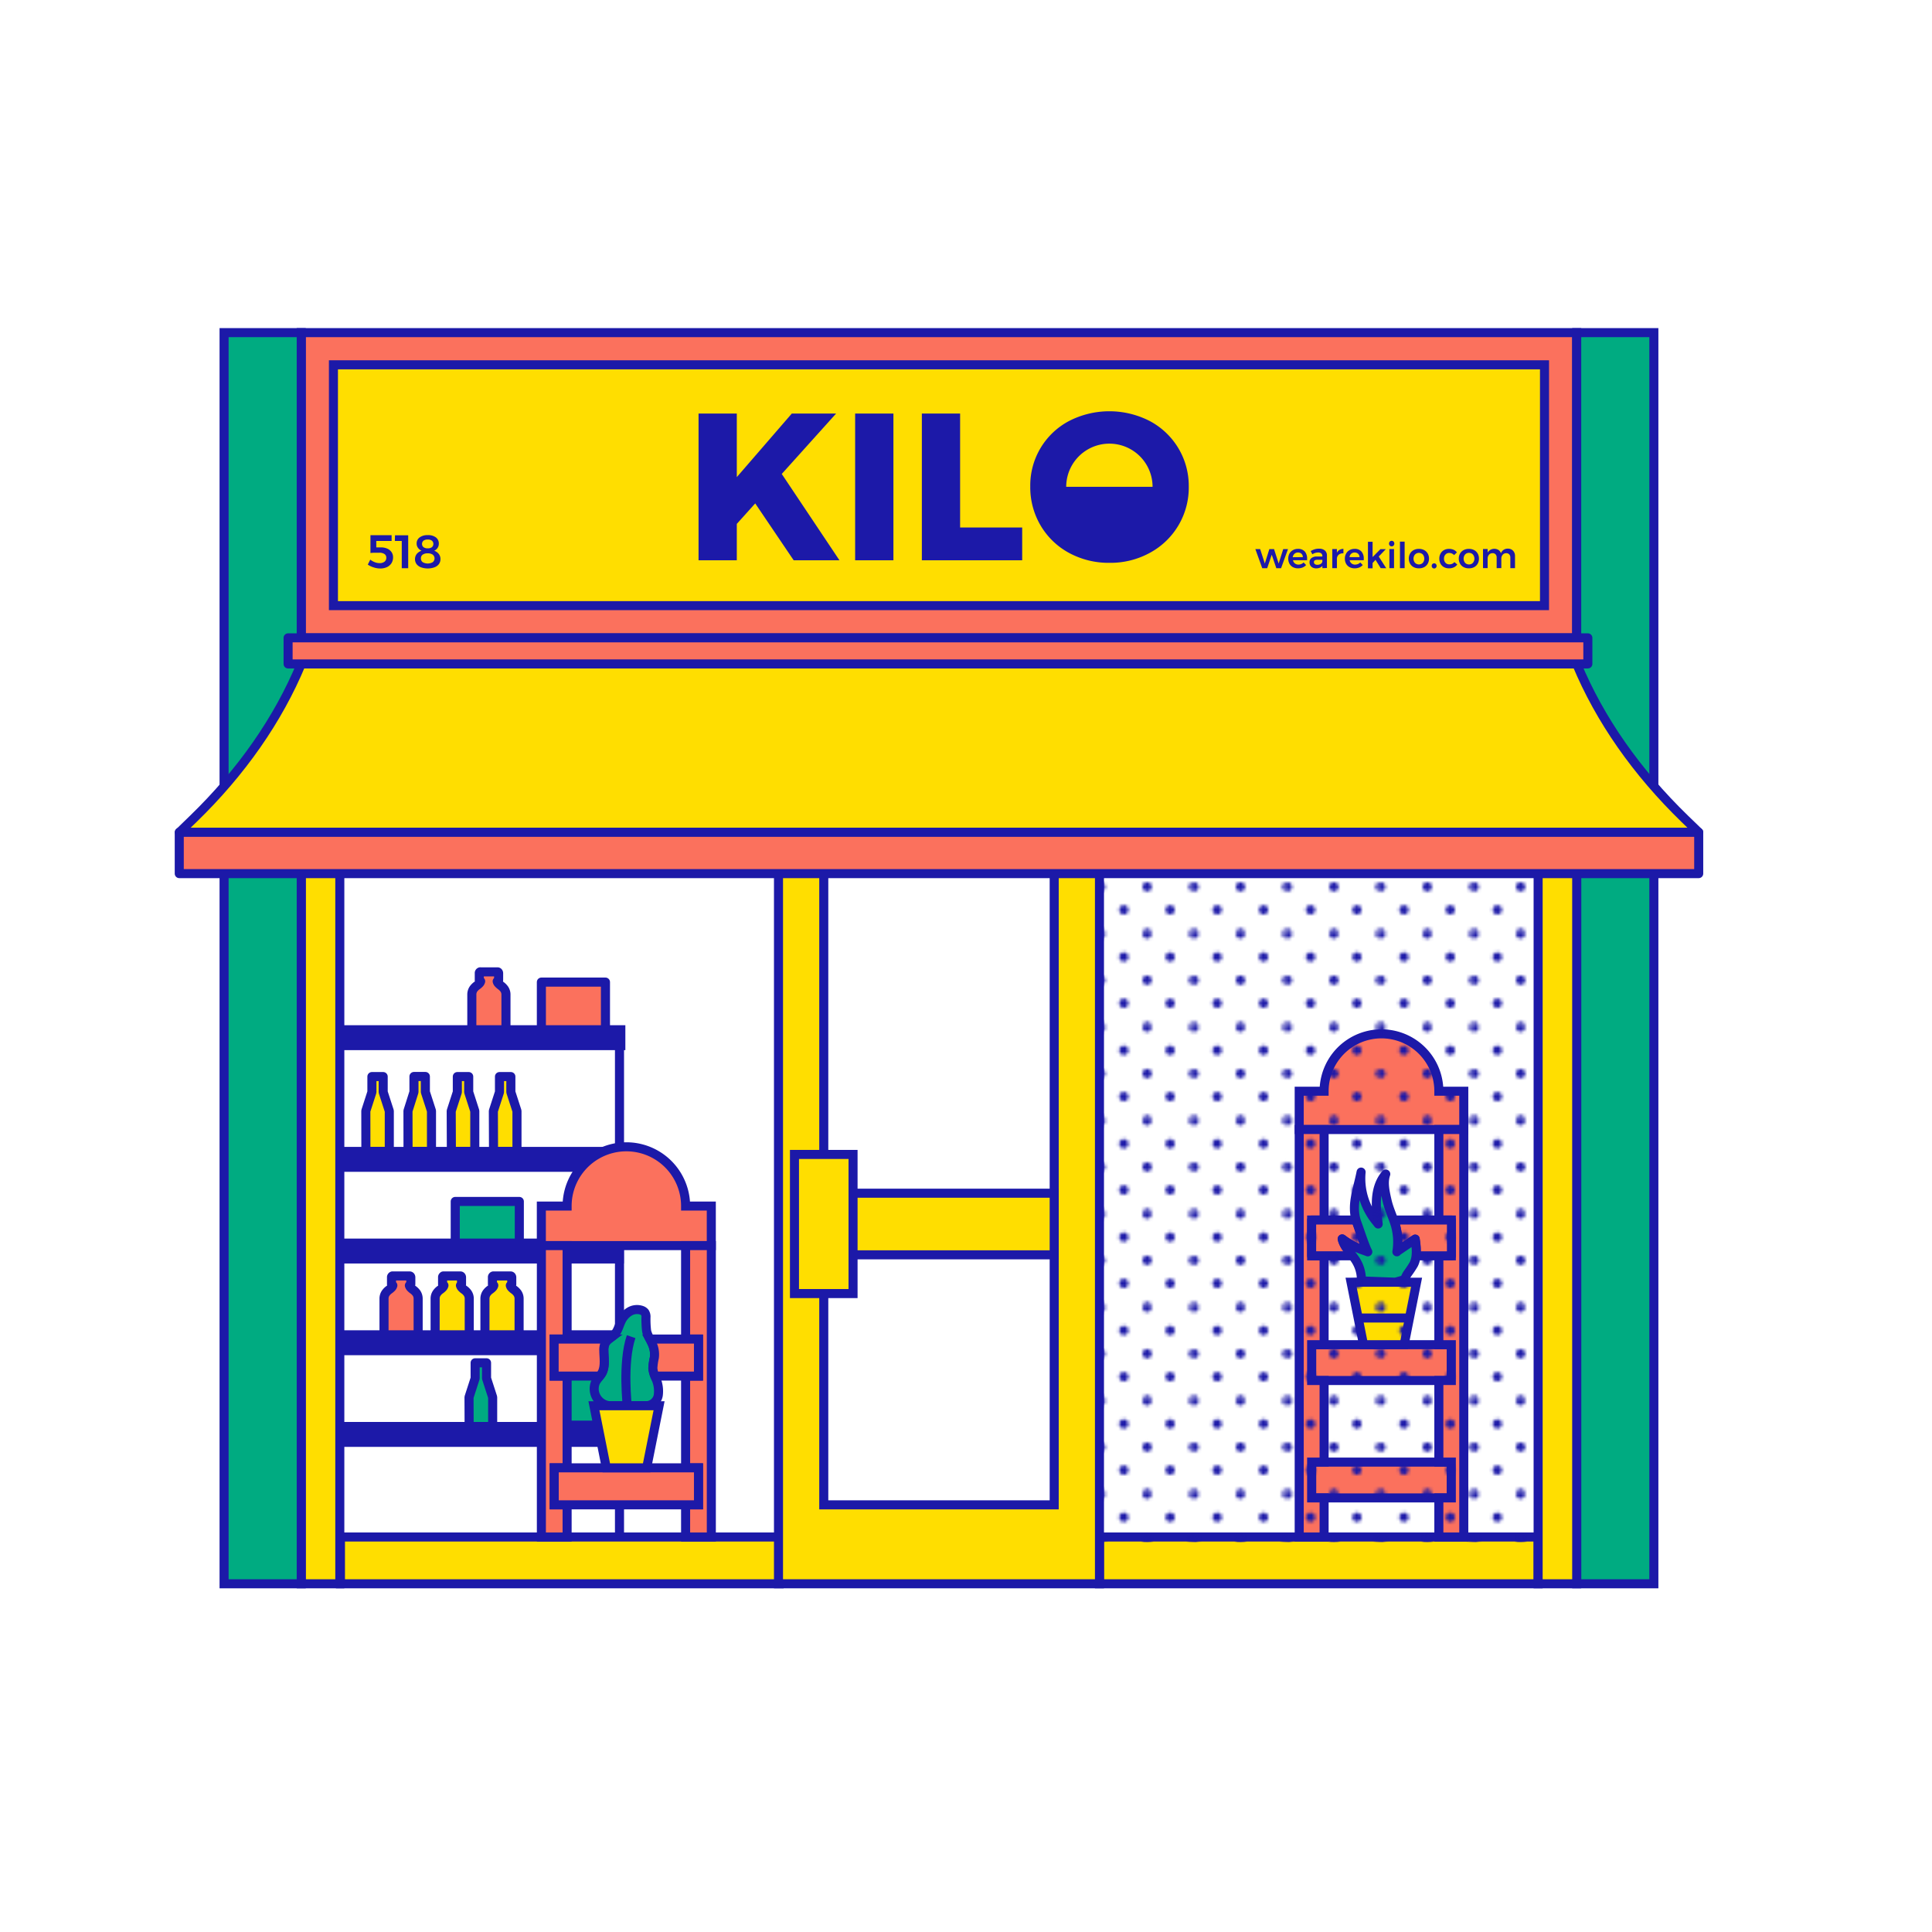 <?xml version="1.0" encoding="UTF-8"?>
<svg xmlns="http://www.w3.org/2000/svg" xmlns:xlink="http://www.w3.org/1999/xlink" id="Layer_1" data-name="Layer 1" viewBox="0 0 600 600">
  <defs>
    <style>.cls-1,.cls-15,.cls-7{fill:none;}.cls-17,.cls-2{fill:#1c19a8;}.cls-3{fill:#fff;}.cls-12,.cls-14,.cls-4,.cls-8{fill:#fb715d;}.cls-10,.cls-11,.cls-12,.cls-13,.cls-14,.cls-15,.cls-16,.cls-17,.cls-4,.cls-5,.cls-6,.cls-7,.cls-8,.cls-9{stroke:#1c19a8;}.cls-15,.cls-17,.cls-4,.cls-5,.cls-6,.cls-7{stroke-miterlimit:10;}.cls-10,.cls-4,.cls-5,.cls-6,.cls-7,.cls-8,.cls-9{stroke-width:2.81px;}.cls-10,.cls-11,.cls-16,.cls-5{fill:#ffde00;}.cls-13,.cls-6,.cls-9{fill:#00ab81;}.cls-10,.cls-11,.cls-12,.cls-13,.cls-14,.cls-16,.cls-8,.cls-9{stroke-linejoin:round;}.cls-11,.cls-12,.cls-13,.cls-14,.cls-15,.cls-16,.cls-17{stroke-width:2.82px;}.cls-11,.cls-12{fill-rule:evenodd;}.cls-18{fill:url(#Blue_dots);}</style>
    <pattern id="Blue_dots" data-name="Blue dots" width="28.8" height="28.8" patternTransform="translate(370.81)" patternUnits="userSpaceOnUse" viewBox="0 0 28.8 28.8">
      <rect class="cls-1" width="28.8" height="28.8"></rect>
      <path class="cls-2" d="M28.8,30.24a1.44,1.44,0,1,0-1.44-1.44A1.44,1.44,0,0,0,28.8,30.24Z"></path>
      <path class="cls-2" d="M14.4,30.24A1.44,1.44,0,1,0,13,28.8,1.44,1.44,0,0,0,14.4,30.24Z"></path>
      <path class="cls-2" d="M28.8,15.84a1.44,1.44,0,1,0-1.44-1.44A1.44,1.44,0,0,0,28.8,15.84Z"></path>
      <path class="cls-2" d="M14.4,15.84A1.44,1.44,0,1,0,13,14.4,1.44,1.44,0,0,0,14.4,15.84Z"></path>
      <path class="cls-2" d="M7.2,23A1.44,1.44,0,1,0,5.76,21.6,1.44,1.44,0,0,0,7.2,23Z"></path>
      <path class="cls-2" d="M21.6,23a1.44,1.44,0,1,0-1.44-1.44A1.44,1.44,0,0,0,21.6,23Z"></path>
      <path class="cls-2" d="M7.2,8.64A1.44,1.44,0,1,0,5.76,7.2,1.44,1.44,0,0,0,7.2,8.64Z"></path>
      <path class="cls-2" d="M21.6,8.64A1.44,1.44,0,1,0,20.16,7.2,1.44,1.44,0,0,0,21.6,8.64Z"></path>
      <path class="cls-2" d="M0,30.24A1.44,1.44,0,0,0,1.44,28.8,1.45,1.45,0,0,0,0,27.36,1.44,1.44,0,0,0-1.44,28.8,1.43,1.43,0,0,0,0,30.24Z"></path>
      <path class="cls-2" d="M0,15.84A1.44,1.44,0,0,0,1.44,14.4,1.45,1.45,0,0,0,0,13,1.44,1.44,0,0,0-1.44,14.4,1.43,1.43,0,0,0,0,15.84Z"></path>
      <path class="cls-2" d="M28.8,1.44A1.45,1.45,0,0,0,30.24,0,1.45,1.45,0,0,0,28.8-1.44,1.44,1.44,0,0,0,27.36,0,1.44,1.44,0,0,0,28.8,1.44Z"></path>
      <path class="cls-2" d="M14.4,1.44A1.45,1.45,0,0,0,15.84,0,1.45,1.45,0,0,0,14.4-1.44,1.44,1.44,0,0,0,13,0,1.44,1.44,0,0,0,14.4,1.44Z"></path>
      <path class="cls-2" d="M0,1.44A1.45,1.45,0,0,0,1.44,0,1.45,1.45,0,0,0,0-1.44,1.44,1.44,0,0,0-1.44,0,1.44,1.44,0,0,0,0,1.44Z"></path>
    </pattern>
  </defs>
  <rect class="cls-3" x="81.9" y="223.13" width="420.45" height="258.33"></rect>
  <rect class="cls-4" x="93.55" y="103.3" width="396.11" height="94.79"></rect>
  <rect class="cls-5" x="254.21" y="-37.36" width="74.79" height="376.11" transform="translate(442.3 -140.91) rotate(90)"></rect>
  <rect class="cls-5" x="93.55" y="222.67" width="396.11" height="32.73"></rect>
  <rect class="cls-5" x="341.45" y="477.33" width="136.23" height="14.53"></rect>
  <rect class="cls-5" x="105.73" y="477.33" width="136.23" height="14.53"></rect>
  <rect class="cls-6" x="489.66" y="103.3" width="23.96" height="388.56"></rect>
  <rect class="cls-5" x="477.68" y="255.46" width="11.98" height="236.4"></rect>
  <rect class="cls-5" x="93.55" y="255.46" width="11.98" height="236.4"></rect>
  <path class="cls-5" d="M241.77,255.46v236.4h99.68V255.46Zm14.06,211.88V269.52h71.56v82.54h0v43.21h0v72.07Z"></path>
  <rect class="cls-6" x="69.59" y="103.3" width="23.96" height="388.56"></rect>
  <path class="cls-4" d="M446.85,338.89a17.82,17.82,0,0,0-35.64,0h-7.73v11.89h51.11V338.89Z"></path>
  <rect class="cls-4" x="407.34" y="454.07" width="43.38" height="11.12"></rect>
  <rect class="cls-4" x="407.34" y="417.61" width="43.38" height="11.12"></rect>
  <polygon class="cls-5" points="439.93 398.21 419.58 398.21 423.45 417.61 436.07 417.61 439.93 398.21"></polygon>
  <line class="cls-7" x1="421.8" y1="409.32" x2="437.72" y2="409.32"></line>
  <polygon class="cls-4" points="407.34 465.19 407.34 454.07 411.21 454.07 411.21 428.73 407.34 428.73 407.34 417.61 411.21 417.61 411.21 390.01 407.34 390.01 407.34 378.89 411.21 378.89 411.21 350.78 403.48 350.78 403.48 477.33 411.21 477.33 411.21 465.19 407.34 465.19"></polygon>
  <polygon class="cls-4" points="446.85 350.78 446.85 378.89 450.72 378.89 450.72 390.01 446.85 390.01 446.85 417.61 450.72 417.61 450.72 428.73 446.85 428.73 446.85 454.07 450.72 454.07 450.72 465.19 446.85 465.19 446.85 477.33 454.59 477.33 454.59 350.78 446.85 350.78"></polygon>
  <path class="cls-8" d="M432.85,378.89c.19.54.39,1.09.55,1.65a19.27,19.27,0,0,1,.45,8.18l.08-.13,5.58-3.79a20.28,20.28,0,0,1,.25,5.21h11V378.89Z"></path>
  <path class="cls-8" d="M416.83,384.76a23.06,23.06,0,0,0,6.36,3.44c.53.19,1.07.37,1.59.58l-.23-.47c-1-2.27-2.29-6.24-3.15-8.58-.1-.28-.15-.56-.23-.84H407.34V390H420C418.74,388.35,417.3,386.78,416.83,384.76Z"></path>
  <path class="cls-9" d="M433.33,398.21l2.87-.81a10.06,10.06,0,0,1,.84-1.75,35.71,35.71,0,0,0,2-3c1.18-2.37.83-5.19.44-7.81l-5.58,3.79-.08.13a19.27,19.27,0,0,0-.45-8.18c-.77-2.6-2-5.05-2.6-7.7s-1.33-5.62-.41-8.26c-2.58,2.94-3.16,7.14-2.85,11,.12,1.52.31,3,.5,4.5l-.79-1A21,21,0,0,1,422.7,364c-1.06,5.51-3.23,10.45-1.3,15.72.86,2.34,2.13,6.31,3.15,8.58l.23.47c-.52-.21-1.06-.39-1.59-.58a23.06,23.06,0,0,1-6.36-3.44c.62,2.63,2.89,4.5,4.31,6.81a11.42,11.42,0,0,1,1.66,6.24h-.08l10.61.4"></path>
  <path class="cls-10" d="M244.71,206.19H93.55C86.37,223.49,75,239.78,60,254.33l-4.28,4.15H527.55l-4.29-4.15c-15-14.55-26.41-30.84-33.6-48.14H244.71Z"></path>
  <rect class="cls-8" x="55.67" y="258.48" width="471.88" height="12.83"></rect>
  <rect class="cls-5" x="255.83" y="370.56" width="71.56" height="19.14"></rect>
  <rect class="cls-8" x="89.47" y="198.09" width="403.65" height="8.1"></rect>
  <rect class="cls-5" x="246.73" y="358.52" width="18.19" height="43.21"></rect>
  <path class="cls-11" d="M137.74,396.25a.41.41,0,0,0-.29.43v2.09a.39.39,0,0,0,.33.43h.09a1.56,1.56,0,0,1-.3.57,4.68,4.68,0,0,1-.89.78,4.52,4.52,0,0,0-1,1,3,3,0,0,0-.55,1.75h0v9.79a1.7,1.7,0,0,0,1.44,1.86h7.72a1.7,1.7,0,0,0,1.44-1.86v-9.77h0a3,3,0,0,0-.54-1.75,4.39,4.39,0,0,0-1-1,4.67,4.67,0,0,1-.89-.79,1.47,1.47,0,0,1-.29-.57H143a.39.39,0,0,0,.33-.43l0-2.09a.45.45,0,0,0-.1-.3.29.29,0,0,0-.23-.13h-5.32Z"></path>
  <path class="cls-12" d="M121.89,396.25a.41.41,0,0,0-.3.43v2.09a.39.39,0,0,0,.33.43H122a1.71,1.71,0,0,1-.29.57,5.1,5.1,0,0,1-.9.78,4.52,4.52,0,0,0-1,1,3,3,0,0,0-.55,1.75h0v9.79a1.7,1.7,0,0,0,1.44,1.86h7.72a1.7,1.7,0,0,0,1.44-1.86v-9.77h0a3.11,3.11,0,0,0-.53-1.75,4.81,4.81,0,0,0-1-1,4.46,4.46,0,0,1-.9-.79,1.62,1.62,0,0,1-.29-.57h.11c.19,0,.33-.19.33-.43l0-2.09a.51.51,0,0,0-.09-.3.33.33,0,0,0-.24-.13h-5.31Z"></path>
  <path class="cls-11" d="M153.22,396.25a.39.39,0,0,0-.29.43v2.09c0,.24.14.43.33.43h.09a1.56,1.56,0,0,1-.3.57,4.76,4.76,0,0,1-.9.78,4.52,4.52,0,0,0-1,1,3.06,3.06,0,0,0-.55,1.75h0v9.79a1.71,1.71,0,0,0,1.45,1.86h7.71a1.7,1.7,0,0,0,1.45-1.86v-9.77h0a3,3,0,0,0-.54-1.75,4.81,4.81,0,0,0-1-1,4.67,4.67,0,0,1-.89-.79,1.34,1.34,0,0,1-.29-.57h.11a.39.39,0,0,0,.33-.43l0-2.09a.51.51,0,0,0-.1-.3.31.31,0,0,0-.24-.13h-5.31Z"></path>
  <path class="cls-12" d="M149.14,301.81a.38.38,0,0,0-.29.42v2.1a.38.38,0,0,0,.33.42h.09a1.49,1.49,0,0,1-.3.57,4.76,4.76,0,0,1-.9.78,4.75,4.75,0,0,0-1,1,3.09,3.09,0,0,0-.54,1.76h0v9.78a1.7,1.7,0,0,0,1.44,1.86h7.72a1.7,1.7,0,0,0,1.44-1.86v-9.76h0a3,3,0,0,0-.54-1.75,4.81,4.81,0,0,0-1-1,5.47,5.47,0,0,1-.89-.79,1.38,1.38,0,0,1-.29-.58h.11a.39.39,0,0,0,.33-.42l0-2.09a.52.52,0,0,0-.1-.31.3.3,0,0,0-.24-.12h-5.31Z"></path>
  <path class="cls-13" d="M145.71,446.46H153l0-12.54-1.9-5.87v-4.82h-3.54v4.82l-1.9,5.87Z"></path>
  <rect class="cls-14" x="168.13" y="305" width="19.9" height="15.49"></rect>
  <rect class="cls-13" x="168.94" y="427.1" width="19.09" height="15.49"></rect>
  <rect class="cls-13" x="141.38" y="373.12" width="19.9" height="15.49"></rect>
  <line class="cls-15" x1="192.39" y1="319.79" x2="192.39" y2="477.37"></line>
  <path class="cls-16" d="M140.18,357.58h7.27l0-12.55-1.89-5.87v-4.82h-3.53v4.82l-1.9,5.87Z"></path>
  <path class="cls-16" d="M153.27,357.58h7.28l0-12.55-1.9-5.87v-4.82h-3.53v4.82l-1.9,5.87Z"></path>
  <path class="cls-16" d="M113.63,357.58h7.27l0-12.55L119,339.16v-4.82H115.5v4.82L113.61,345Z"></path>
  <path class="cls-16" d="M126.72,357.58H134L134,345l-1.9-5.87v-4.82h-3.54v4.82L126.7,345Z"></path>
  <rect class="cls-17" x="105.59" y="443.01" width="86.78" height="4.92"></rect>
  <rect class="cls-17" x="105.66" y="414.54" width="86.67" height="4.92"></rect>
  <rect class="cls-17" x="105.59" y="386.06" width="86.75" height="4.92"></rect>
  <rect class="cls-17" x="105.59" y="357.59" width="86.76" height="4.92"></rect>
  <rect class="cls-17" x="106.25" y="319.8" width="86.55" height="4.92"></rect>
  <path class="cls-4" d="M212.92,374.55a18.4,18.4,0,1,0-36.8,0h-8v12.28h52.78V374.55Z"></path>
  <polygon class="cls-4" points="172.12 467.34 172.12 455.85 176.12 455.85 176.12 427.35 172.12 427.35 172.12 415.86 176.12 415.86 176.12 386.83 168.13 386.83 168.13 477.33 176.12 477.33 176.12 467.34 172.12 467.34"></polygon>
  <polygon class="cls-4" points="212.92 386.83 212.92 415.86 216.92 415.86 216.92 427.35 212.92 427.35 212.92 455.85 216.92 455.85 216.92 467.34 212.92 467.34 212.92 477.33 220.91 477.33 220.91 386.83 212.92 386.83"></polygon>
  <path class="cls-9" d="M200.73,436.56a3.91,3.91,0,0,0,3.7-3.21,9.69,9.69,0,0,0-.8-5.36,9.68,9.68,0,0,1-.88-3.08,19,19,0,0,1,.46-3.25,7.85,7.85,0,0,0-.39-3.66c-.56-1.58-1.63-3-2-4.6a29.7,29.7,0,0,1-.2-4.53,2.41,2.41,0,0,0-.36-1.27,2.13,2.13,0,0,0-.95-.66,4.49,4.49,0,0,0-3.78.38,6.6,6.6,0,0,0-2.58,2.88c-.67,1.37-1,2.95-2,4.09s-2.38,1.65-3,2.9a5,5,0,0,0-.39,2.3c0,2.23.46,4.56-.44,6.6-.58,1.32-1.92,2.25-2.34,3.63l-.06.19a5.29,5.29,0,0,0,5.34,6.68Z"></path>
  <rect class="cls-4" x="172.12" y="455.85" width="44.8" height="11.49"></rect>
  <path class="cls-4" d="M187.08,426.09c.9-2,.47-4.37.44-6.6a5,5,0,0,1,.39-2.3,4.28,4.28,0,0,1,1.18-1.33h-17v11.49h14.15A6.28,6.28,0,0,0,187.08,426.09Z"></path>
  <path class="cls-4" d="M201.82,415.86a17.32,17.32,0,0,1,1,2.14,7.73,7.73,0,0,1,.39,3.66,19,19,0,0,0-.46,3.25,7.47,7.47,0,0,0,.64,2.44h13.53V415.86Z"></path>
  <path class="cls-7" d="M194.84,436.85s-1.61-13.54,1.16-21.74"></path>
  <polygon class="cls-5" points="204.68 436.57 184.45 436.57 188.29 455.85 200.83 455.85 204.68 436.57"></polygon>
  <rect class="cls-18" x="341.45" y="271.31" width="136.23" height="207.6"></rect>
  <path class="cls-2" d="M120.25,170.37a3.15,3.15,0,0,1,1.35,1.1,2.81,2.81,0,0,1,.47,1.6,3.39,3.39,0,0,1-.49,1.83,3.34,3.34,0,0,1-1.4,1.22,5,5,0,0,1-2.11.43,6.59,6.59,0,0,1-2-.33,6.74,6.74,0,0,1-1.85-.88l.77-1.54a5.5,5.5,0,0,0,1.41.8,4.08,4.08,0,0,0,1.48.28,2.38,2.38,0,0,0,1.53-.44,1.48,1.48,0,0,0,.56-1.22,1.33,1.33,0,0,0-.55-1.15,2.72,2.72,0,0,0-1.65-.41l-1.39,0c-.57,0-1,.05-1.33.08v-5.53h6.57V168h-4.76v2h1.36A4.93,4.93,0,0,1,120.25,170.37Z"></path>
  <path class="cls-2" d="M122.67,166.24h4.1v10.22h-2V168h-2.15Z"></path>
  <path class="cls-2" d="M135.35,166.88a2.34,2.34,0,0,1,.93,2,2.26,2.26,0,0,1-.38,1.27,2.49,2.49,0,0,1-1.05.89,3,3,0,0,1,1.42,1,2.52,2.52,0,0,1,.52,1.58,2.62,2.62,0,0,1-.48,1.56,3,3,0,0,1-1.38,1,6.28,6.28,0,0,1-4.19,0,3.05,3.05,0,0,1-1.38-1,2.67,2.67,0,0,1,.06-3.14,3.13,3.13,0,0,1,1.49-1,2.87,2.87,0,0,1-1.12-.93,2.24,2.24,0,0,1-.4-1.3,2.27,2.27,0,0,1,.93-1.91,4,4,0,0,1,2.5-.71A4,4,0,0,1,135.35,166.88Zm-4.08,5.37a1.36,1.36,0,0,0-.55,1.16,1.4,1.4,0,0,0,.55,1.18,3.14,3.14,0,0,0,3.12,0,1.5,1.5,0,0,0,0-2.34,2.66,2.66,0,0,0-1.57-.41A2.6,2.6,0,0,0,131.27,172.25Zm.24-4.33a1.34,1.34,0,0,0,0,2,2.09,2.09,0,0,0,1.32.37,2.05,2.05,0,0,0,1.32-.37,1.36,1.36,0,0,0,0-2,2.12,2.12,0,0,0-1.32-.37A2.16,2.16,0,0,0,131.51,167.92Z"></path>
  <path class="cls-2" d="M389.86,170.52h1.49L392.8,175l1.41-4.48h1.45L397.1,175l1.42-4.48H400l-2.15,5.94h-1.48l-1.42-4.19-1.41,4.19H392Z"></path>
  <path class="cls-2" d="M405.22,171.28a3.34,3.34,0,0,1,.71,2.27c0,.19,0,.34,0,.43h-4.38a1.67,1.67,0,0,0,.59,1,1.72,1.72,0,0,0,1.11.36,2.36,2.36,0,0,0,.87-.17,2.12,2.12,0,0,0,.72-.5l.78.81a3.07,3.07,0,0,1-1.08.76,3.82,3.82,0,0,1-1.42.26,3.31,3.31,0,0,1-1.6-.37,2.73,2.73,0,0,1-1.07-1.06,3.45,3.45,0,0,1,0-3.15,2.71,2.71,0,0,1,1.08-1.07,3.09,3.09,0,0,1,1.56-.39A2.71,2.71,0,0,1,405.22,171.28Zm-.61,1.74a1.44,1.44,0,0,0-.43-1.05,1.55,1.55,0,0,0-1.09-.38A1.52,1.52,0,0,0,402,172a1.71,1.71,0,0,0-.53,1.05Z"></path>
  <path class="cls-2" d="M410.68,176.45v-.72a1.93,1.93,0,0,1-.8.59,3,3,0,0,1-1.12.19,2.36,2.36,0,0,1-1.09-.23,1.8,1.8,0,0,1-.73-.66,1.82,1.82,0,0,1-.25-1,1.55,1.55,0,0,1,.59-1.3,2.61,2.61,0,0,1,1.66-.49h1.73v-.15a1,1,0,0,0-.34-.81,1.53,1.53,0,0,0-1-.29,3.48,3.48,0,0,0-1.77.56l-.52-1a6.34,6.34,0,0,1,1.27-.56,4.48,4.48,0,0,1,1.34-.18,2.63,2.63,0,0,1,1.79.56,1.94,1.94,0,0,1,.65,1.55v3.89Zm-.51-1.34a1,1,0,0,0,.5-.73v-.53h-1.5a1.72,1.72,0,0,0-.85.17.62.62,0,0,0-.27.56.72.72,0,0,0,.29.6,1.18,1.18,0,0,0,.77.22A1.83,1.83,0,0,0,410.17,175.11Z"></path>
  <path class="cls-2" d="M416,170.77a2.5,2.5,0,0,1,1.21-.32v1.4a2,2,0,0,0-1.47.43,1.64,1.64,0,0,0-.55,1.3v2.87h-1.44v-5.94h1.44v1.14A2.16,2.16,0,0,1,416,170.77Z"></path>
  <path class="cls-2" d="M422.81,171.28a3.29,3.29,0,0,1,.72,2.27c0,.19,0,.34,0,.43h-4.39a1.73,1.73,0,0,0,.6,1,1.67,1.67,0,0,0,1.1.36,2.36,2.36,0,0,0,.87-.17,2.16,2.16,0,0,0,.73-.5l.78.81a3,3,0,0,1-1.09.76,3.73,3.73,0,0,1-1.41.26,3.36,3.36,0,0,1-1.61-.37,2.73,2.73,0,0,1-1.07-1.06,3.23,3.23,0,0,1-.38-1.57,3.14,3.14,0,0,1,.39-1.58,2.63,2.63,0,0,1,1.07-1.07,3.11,3.11,0,0,1,1.56-.39A2.71,2.71,0,0,1,422.81,171.28Zm-.6,1.74a1.45,1.45,0,0,0-.44-1.05,1.53,1.53,0,0,0-1.08-.38,1.48,1.48,0,0,0-1.06.38,1.61,1.61,0,0,0-.53,1.05Z"></path>
  <path class="cls-2" d="M428.79,176.45l-1.61-2.6-.91,1v1.64h-1.44v-8.24h1.44V173l2.44-2.46h1.67l-2.2,2.29,2.33,3.64Z"></path>
  <path class="cls-2" d="M432.79,168.2a.88.88,0,0,1,.23.62.85.85,0,0,1-.23.61.78.78,0,0,1-.59.25.75.75,0,0,1-.59-.25.81.81,0,0,1-.23-.61.84.84,0,0,1,.23-.62.78.78,0,0,1,.59-.24A.81.81,0,0,1,432.79,168.2Zm-1.3,2.31h1.44v5.94h-1.44Z"></path>
  <path class="cls-2" d="M434.77,168.21h1.45v8.24h-1.45Z"></path>
  <path class="cls-2" d="M442.29,170.84a2.74,2.74,0,0,1,1.1,1.06,3.13,3.13,0,0,1,.4,1.57,3.18,3.18,0,0,1-.4,1.59,2.76,2.76,0,0,1-1.1,1.07,3.4,3.4,0,0,1-1.62.37,3.49,3.49,0,0,1-1.65-.37,2.76,2.76,0,0,1-1.1-1.07,3.18,3.18,0,0,1-.4-1.59,3.13,3.13,0,0,1,.4-1.57,2.74,2.74,0,0,1,1.1-1.06,3.49,3.49,0,0,1,1.65-.38A3.4,3.4,0,0,1,442.29,170.84Zm-2.84,1.36a2,2,0,0,0,0,2.59,1.71,1.71,0,0,0,2.42,0,2.05,2.05,0,0,0,0-2.59,1.71,1.71,0,0,0-2.42,0Z"></path>
  <path class="cls-2" d="M445.93,175.17a.77.77,0,0,1,.22.57.79.79,0,0,1-.22.58.72.72,0,0,1-.55.23.7.7,0,0,1-.53-.23.81.81,0,0,1-.22-.58.77.77,0,0,1,.22-.57.69.69,0,0,1,.53-.22A.71.71,0,0,1,445.93,175.17Z"></path>
  <path class="cls-2" d="M450.07,171.73a1.5,1.5,0,0,0-1.17.49,1.78,1.78,0,0,0-.45,1.26,1.81,1.81,0,0,0,.45,1.29,1.5,1.5,0,0,0,1.17.49,1.88,1.88,0,0,0,1.6-.7l.9.74a2.55,2.55,0,0,1-1.06.89,3.44,3.44,0,0,1-1.52.31,3.21,3.21,0,0,1-1.56-.37,2.77,2.77,0,0,1-1.06-1.06,3.23,3.23,0,0,1-.38-1.57,3.18,3.18,0,0,1,.39-1.59,2.66,2.66,0,0,1,1.06-1.07,3.23,3.23,0,0,1,1.57-.38,3.51,3.51,0,0,1,1.45.29,2.6,2.6,0,0,1,1,.8l-.88.84A2,2,0,0,0,450.07,171.73Z"></path>
  <path class="cls-2" d="M457.81,170.84a2.74,2.74,0,0,1,1.1,1.06,3.13,3.13,0,0,1,.39,1.57,3.18,3.18,0,0,1-.39,1.59,2.76,2.76,0,0,1-1.1,1.07,3.4,3.4,0,0,1-1.62.37,3.49,3.49,0,0,1-1.65-.37,2.76,2.76,0,0,1-1.1-1.07,3.08,3.08,0,0,1-.4-1.59,3,3,0,0,1,.4-1.57,2.74,2.74,0,0,1,1.1-1.06,3.49,3.49,0,0,1,1.65-.38A3.4,3.4,0,0,1,457.81,170.84ZM455,172.2a2.05,2.05,0,0,0,0,2.59,1.58,1.58,0,0,0,1.23.5,1.54,1.54,0,0,0,1.19-.5,2,2,0,0,0,0-2.59,1.54,1.54,0,0,0-1.19-.5A1.58,1.58,0,0,0,455,172.2Z"></path>
  <path class="cls-2" d="M469.93,171.07a2.37,2.37,0,0,1,.57,1.67v3.71h-1.45v-3.29a1.37,1.37,0,0,0-.35-1,1.26,1.26,0,0,0-.95-.36,1.39,1.39,0,0,0-1.09.5,1.81,1.81,0,0,0-.41,1.21v2.93H464.8v-3.29a1.41,1.41,0,0,0-.34-1,1.26,1.26,0,0,0-.95-.36,1.42,1.42,0,0,0-1.1.5,1.81,1.81,0,0,0-.41,1.21v2.93h-1.44v-5.94H462v1.1a2.45,2.45,0,0,1,3.39-.78,1.91,1.91,0,0,1,.74,1,2.22,2.22,0,0,1,2.21-1.42A2.09,2.09,0,0,1,469.93,171.07Z"></path>
  <path class="cls-2" d="M260.7,174H246.48l-11.94-17.66-5.72,6.36V174H216.94V128.43h11.88v19.74l17.08-19.74h13.76l-16.88,18.76Z"></path>
  <path class="cls-2" d="M265.57,128.43h11.89V174H265.57Z"></path>
  <path class="cls-2" d="M286.29,128.43h11.88v35.39h19.28V174H286.29Z"></path>
  <path class="cls-2" d="M365.92,139.14a22.8,22.8,0,0,0-8.83-8.37,27.41,27.41,0,0,0-25.13,0,22.6,22.6,0,0,0-12,20.32,23.31,23.31,0,0,0,3.21,12.11,22.86,22.86,0,0,0,8.83,8.51,25.75,25.75,0,0,0,12.57,3.08,25.41,25.41,0,0,0,12.56-3.12,23,23,0,0,0,12.05-20.58A22.72,22.72,0,0,0,365.92,139.14Zm-34.8,12.05a13.41,13.41,0,0,1,26.82,0Z"></path>
</svg>
